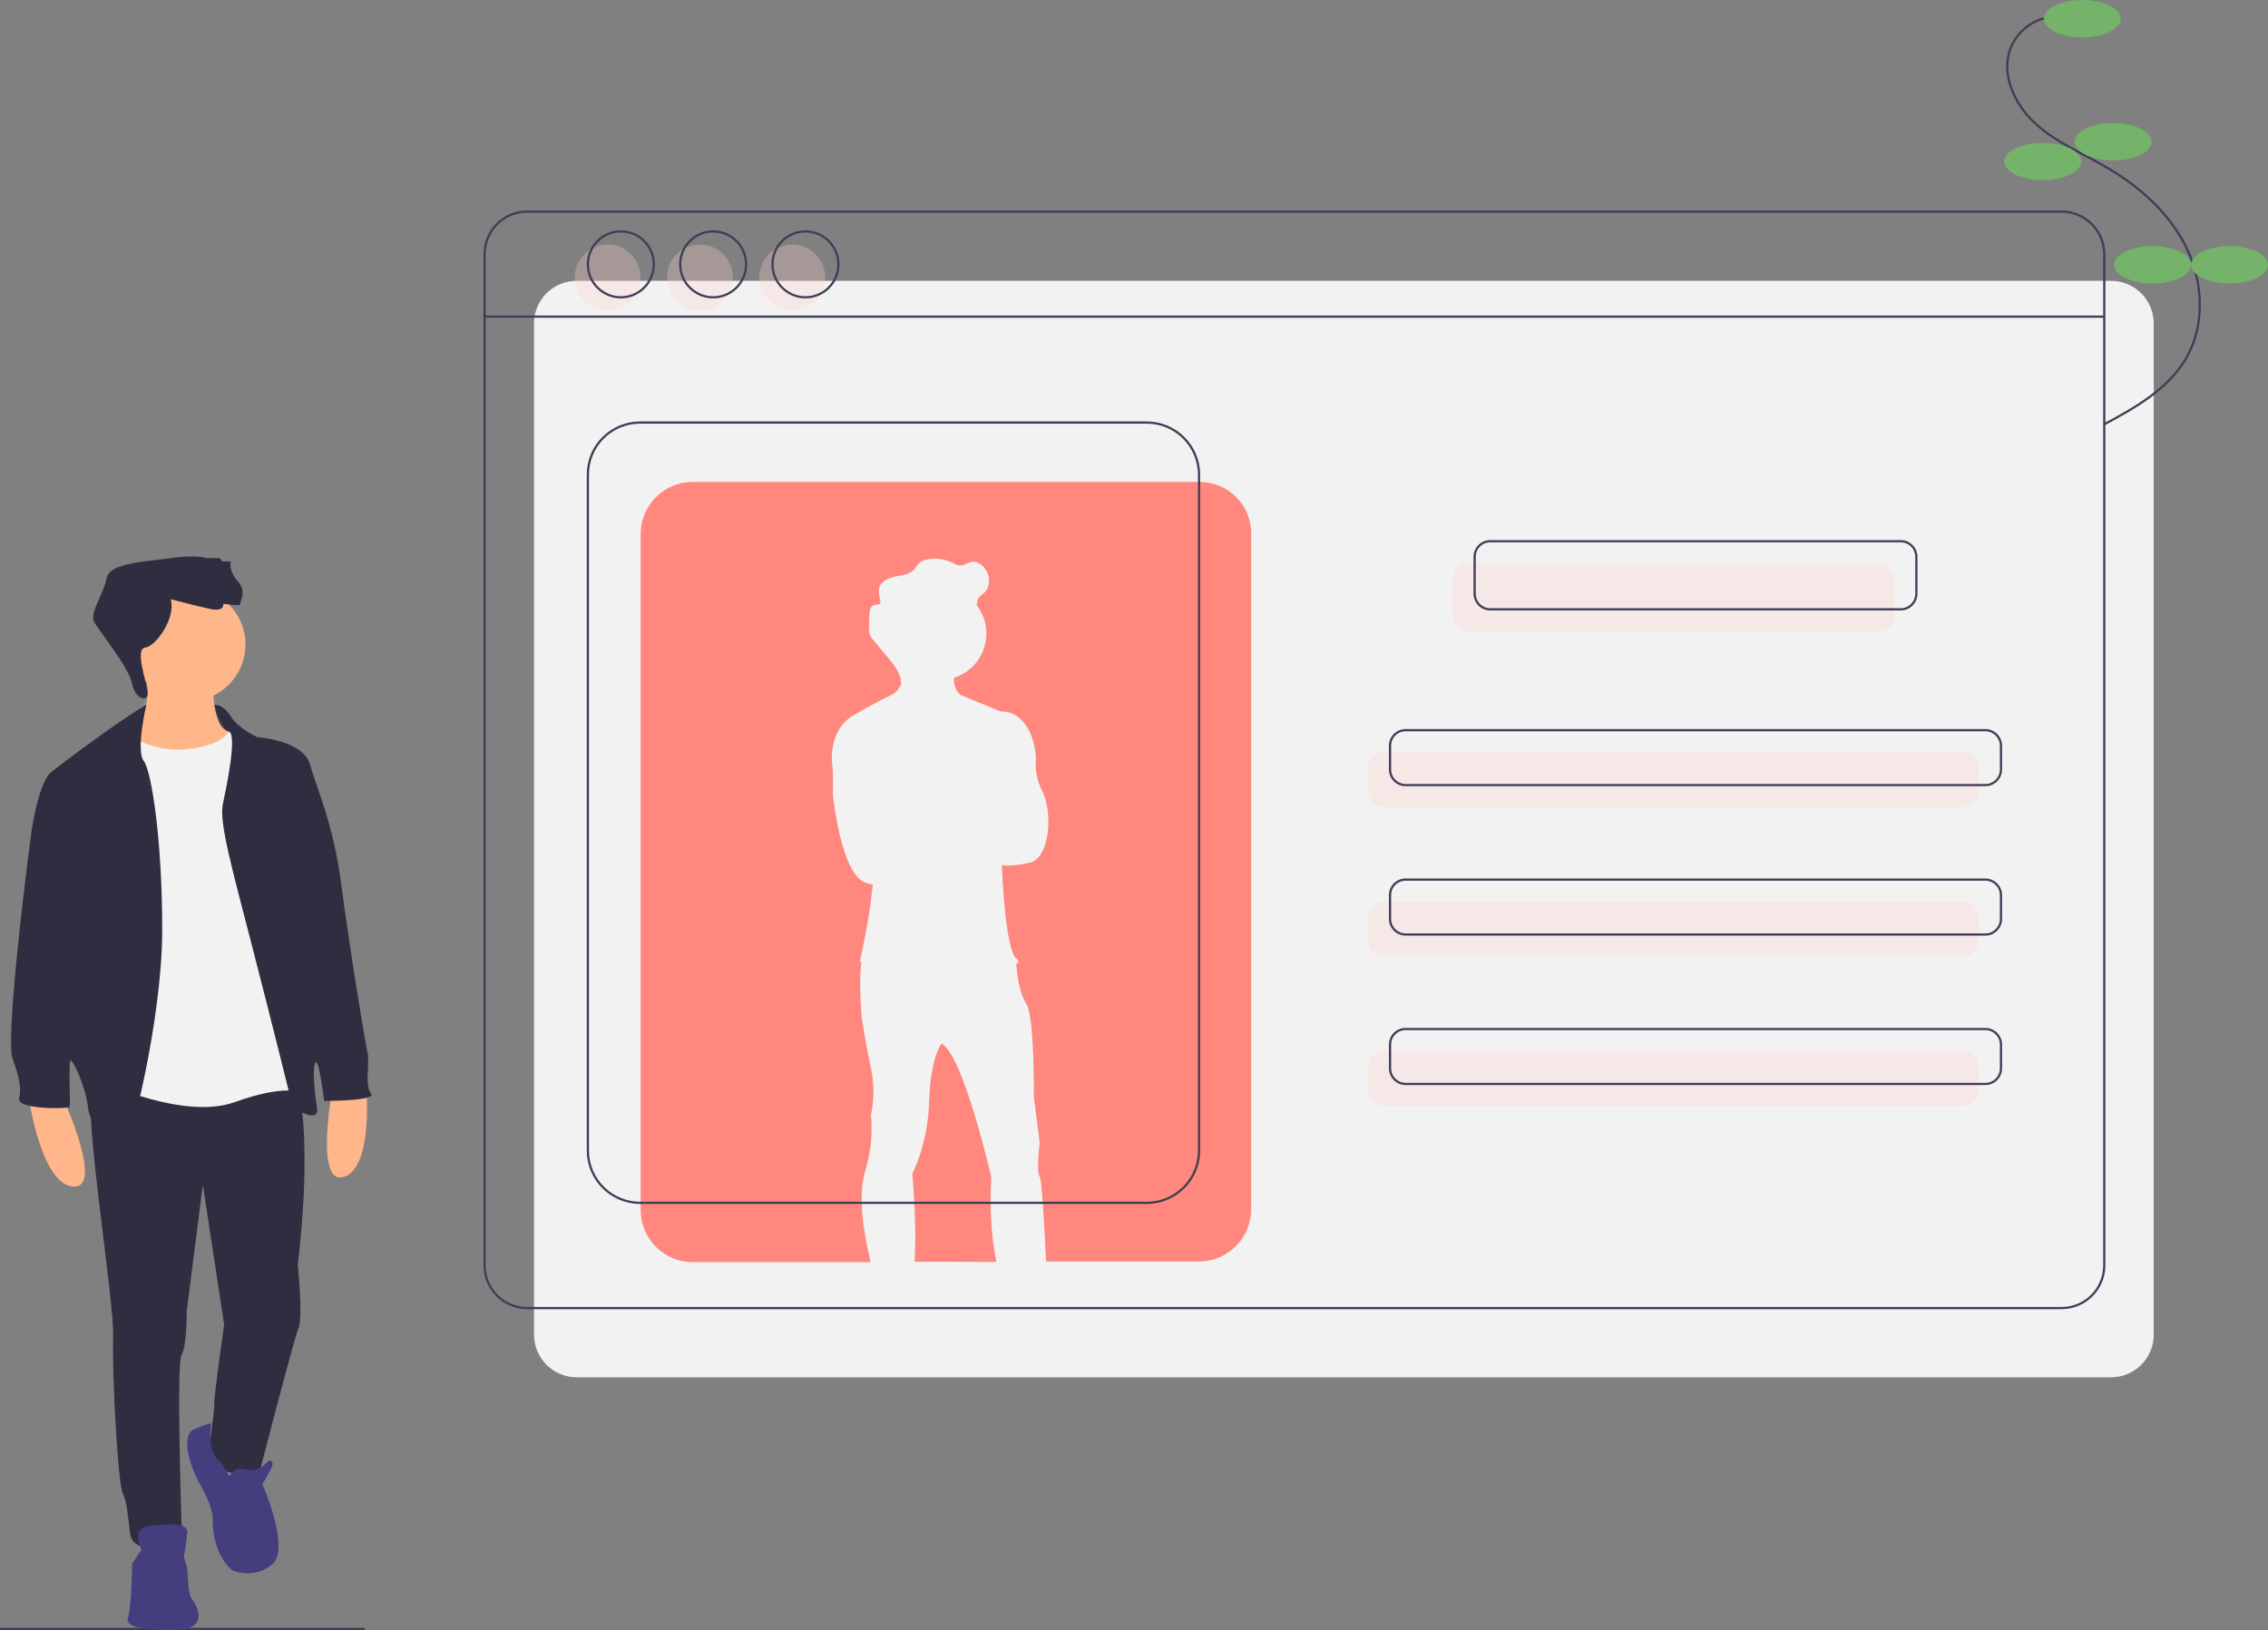 <?xml version="1.0" encoding="utf-8"?>
<!-- Generator: Adobe Illustrator 22.1.0, SVG Export Plug-In . SVG Version: 6.00 Build 0)  -->
<svg version="1.1" id="fe80fb2b-bcaf-407e-919b-306adc32f78b"
	 xmlns="http://www.w3.org/2000/svg" xmlns:xlink="http://www.w3.org/1999/xlink" x="0px" y="0px" viewBox="0 0 1032 741.8"
	 style="enable-background:new 0 0 1032 741.8;" xml:space="preserve">
<rect x="0" y="0" width="1032" height="741.8" fill="#808080" stroke="none"/>
<style type="text/css">
	.st0{fill:none;stroke:#3F3D56;stroke-miterlimit:10;}
	.st1{fill:#F2F2F2;}
	.st2{opacity:0.3;fill:#FFCEC9;enable-background:new    ;}
	.st3{fill:#FF877D;}
	.st4{fill:#2F2E41;}
	.st5{fill:#FFB68A;}
	.st6{opacity:0.1;fill:#FFB68A;enable-background:new    ;}
	.st7{fill:#443E7F;}
	.st8{fill:#74B369;}
</style>
<title>profile</title>
<line class="st0" x1="0" y1="741.3" x2="166" y2="741.3"/>
<path class="st1" d="M262.4,127.8h698.2c10.7,0,19.4,8.7,19.4,19.4v460.2c0,10.7-8.7,19.4-19.4,19.4H262.4
	c-10.7,0-19.4-8.7-19.4-19.4V147.2C243,136.4,251.7,127.8,262.4,127.8z"/>
<path class="st0" d="M239.9,96.3h698.2c10.7,0,19.4,8.7,19.4,19.4v460.2c0,10.7-8.7,19.4-19.4,19.4H239.9
	c-10.7,0-19.4-8.7-19.4-19.4V115.7C220.5,104.9,229.2,96.3,239.9,96.3z"/>
<line class="st0" x1="220.5" y1="144.1" x2="957.5" y2="144.1"/>
<path class="st2" d="M668.1,256.3h186.8c3.9,0,7.1,3.2,7.1,7.1v16.8c0,3.9-3.2,7.1-7.1,7.1H668.1c-3.9,0-7.1-3.2-7.1-7.1v-16.8
	C661,259.4,664.2,256.3,668.1,256.3z"/>
<path class="st2" d="M629.6,342.3h263.8c3.9,0,7.1,3.2,7.1,7.1v10.8c0,3.9-3.2,7.1-7.1,7.1H629.6c-3.9,0-7.1-3.2-7.1-7.1v-10.8
	C622.5,345.4,625.7,342.3,629.6,342.3z"/>
<path class="st2" d="M629.6,410.3h263.8c3.9,0,7.1,3.2,7.1,7.1v10.8c0,3.9-3.2,7.1-7.1,7.1H629.6c-3.9,0-7.1-3.2-7.1-7.1v-10.8
	C622.5,413.4,625.7,410.3,629.6,410.3z"/>
<path class="st2" d="M629.6,478.3h263.8c3.9,0,7.1,3.2,7.1,7.1v10.8c0,3.9-3.2,7.1-7.1,7.1H629.6c-3.9,0-7.1-3.2-7.1-7.1v-10.8
	C622.5,481.4,625.7,478.3,629.6,478.3z"/>
<path class="st0" d="M678.1,246.3h186.8c3.9,0,7.1,3.2,7.1,7.1v16.8c0,3.9-3.2,7.1-7.1,7.1H678.1c-3.9,0-7.1-3.2-7.1-7.1v-16.8
	C671,249.4,674.2,246.3,678.1,246.3z"/>
<path class="st0" d="M639.6,332.3h263.8c3.9,0,7.1,3.2,7.1,7.1v10.8c0,3.9-3.2,7.1-7.1,7.1H639.6c-3.9,0-7.1-3.2-7.1-7.1v-10.8
	C632.5,335.4,635.7,332.3,639.6,332.3z"/>
<path class="st0" d="M639.6,400.3h263.8c3.9,0,7.1,3.2,7.1,7.1v10.8c0,3.9-3.2,7.1-7.1,7.1H639.6c-3.9,0-7.1-3.2-7.1-7.1v-10.8
	C632.5,403.4,635.7,400.3,639.6,400.3z"/>
<path class="st0" d="M639.6,468.3h263.8c3.9,0,7.1,3.2,7.1,7.1v10.8c0,3.9-3.2,7.1-7.1,7.1H639.6c-3.9,0-7.1-3.2-7.1-7.1v-10.8
	C632.5,471.4,635.7,468.3,639.6,468.3z"/>
<circle class="st2" cx="276.5" cy="126.3" r="15"/>
<circle class="st2" cx="318.5" cy="126.3" r="15"/>
<circle class="st2" cx="360.5" cy="126.3" r="15"/>
<circle class="st0" cx="282.5" cy="120.3" r="15"/>
<circle class="st0" cx="324.5" cy="120.3" r="15"/>
<circle class="st0" cx="366.5" cy="120.3" r="15"/>
<path class="st3" d="M453.4,574.3c-2.5-11.6-3.2-27.4-2.3-38.4c0,0-12.7-55.8-22.7-61l0,0c-0.2,0.2-5,6.6-5.6,26.2
	c-0.6,20-7.7,33.1-7.7,33.1s2.3,24.9,1,40L453.4,574.3z"/>
<path class="st3" d="M545.7,219.3H315.3c-13.1,0-23.8,10.6-23.8,23.8c0,0,0,0,0,0v307.5c0,13.1,10.6,23.8,23.8,23.8h0h80.9
	c-2.7-11.2-6.1-28.7-2.7-40.9l0,0l0,0c0.2-0.6,0.3-1.1,0.5-1.7c2.3-7.9,3.1-16.2,2.3-24.4c1.5-7,1.5-14.2,0-21.2
	c-2.5-11.7-4.2-23.1-4.2-23.1s-1.4-15.4-0.2-24.8c0-0.2,0.1-0.4,0.1-0.6c-0.4-0.1-0.7-0.2-0.7-0.2s3.5-16,4.8-26.2
	c0.3-2.4,0.7-5.5,1.1-8.7c-1.2-0.2-2.3-0.5-3.4-0.9c-11.2-4-14.8-39.8-14.8-39.8v-11.3c0,0-3.7-17.4,9.4-25.1
	c12.6-7.4,17.7-9.4,18-9.6c0.1-0.1,0.2-0.1,0.3-0.2c1.4-1.1,2.6-2.6,3.3-4.2c0-0.3,0-0.6,0-0.9c-0.2-4.1-3-7.8-5.7-11
	c-2.3-2.8-4.6-5.5-6.9-8.3c-0.8-0.8-1.4-1.8-1.8-2.9c-0.1-0.6-0.2-1.2-0.2-1.8c0-0.2,0-0.4,0-0.7c0-2.1,0.1-4.1,0.2-6.2
	c0.1-1.8,0.5-4.1,2.3-4.4c0.9-0.2,2.1,0.1,2.6-0.7c0.2-0.3,0.2-0.7,0.1-1.1c0,0,0,0.1,0,0.1c0,0,0-0.1,0-0.1
	c-0.4-1.4-0.6-2.9-0.7-4.4c0-0.7,0.1-1.3,0.3-2c1-3,4.5-4.2,7.6-4.8c3.1-0.6,6.6-1,8.5-3.5c0.5-0.8,1.1-1.6,1.7-2.4
	c0.9-0.8,2-1.4,3.2-1.6c3.8-1,7.9-0.6,11.5,1c1.5,0.7,3,1.6,4.6,1.5c1.7-0.1,3.2-1.3,4.8-1.6c2.7-0.5,5.3,1.6,6.7,4
	c0.9,1.5,1.3,3.3,1.2,5c0,1.7-0.6,3.4-1.8,4.7c-1.2,1.2-2.9,2.1-3.4,3.7c-0.2,0.7-0.2,1.4-0.3,2.1c0,0.1-0.1,0.2-0.1,0.2
	c0,0,0.1,0.1,0.1,0.1c7.1,9.3,5.3,22.7-4.1,29.7c-1.9,1.4-4,2.5-6.3,3.3c0,0.2,0,0.4,0,0.6c-0.1,2.7,0.9,5.2,2.8,7.1l18.5,7.6
	c0,0,11.2-1.4,15.2,15.3c0.6,2.8,0.9,5.6,0.7,8.5c-0.1,2.5,0.2,6.9,3.1,12.7c4.6,9.2,3.5,30.2-5.8,32.3c-8.9,2-12.3,1.1-12.7,1.1
	l0,0.4c0.1,3.9,1.6,38,6.6,42.1c1.4,1.1,1.1,1.9,0,2.4l0,0c0,0,0,0.2,0,0.6c0.2,2.5,0.9,12,4.4,17.4c4,6.2,3.5,42.3,3.5,42.3
	l2.7,21.2c0,0-1.7,13.1,0,15.4c0.9,1.3,2.1,21.4,2.9,38.6h69.5c13.1,0,23.8-10.6,23.8-23.8V243C569.5,229.9,558.9,219.3,545.7,219.3
	L545.7,219.3z"/>
<path class="st0" d="M291.3,192.3h230.5c13.1,0,23.8,10.6,23.8,23.8v307.5c0,13.1-10.6,23.8-23.8,23.8H291.3
	c-13.1,0-23.8-10.6-23.8-23.8V216C267.5,202.9,278.1,192.3,291.3,192.3z"/>
<path class="st4" d="M100.8,321.6c0,0-9.3-2.8-11.3,0.2s2.7,24.7,2.7,24.7l20.5,1.2l-7.2-18.1L100.8,321.6z"/>
<path class="st5" d="M28.9,500.2c0,0,18.7,41,4.3,39.8s-20-39.8-20-39.8H28.9z"/>
<path class="st5" d="M151.2,495.9c0,0-8.2,44.3,5.5,39.6s9.8-43.4,9.8-43.4L151.2,495.9z"/>
<path class="st5" d="M96.8,311.3c0,0-0.2,20.6,7.7,21.7s-4.5,12-4.5,12l-14.2,2.8l-20.4-1.5l-9-11.6c0,0,15.9-7.5,9-30.9L96.8,311.3
	z"/>
<path class="st6" d="M96.8,306.2c0,0-0.2,20.6,7.7,21.7s-4.5,12-4.5,12l-14.2,2.8l-20.4-1.5l-9-11.6c0,0,15.9-7.5,9-30.9L96.8,306.2
	z"/>
<path class="st4" d="M133.4,485.8c0,0,10.1,21.7,2.1,89.8c0,0,2.4,24.1,0.4,28.6S118.1,670,118.1,670s-20.4,4.5-23.2-9
	c0,0,2.8-19.3,2.6-22.3s4.5-35.9,4.5-35.9l-9.7-63.6L85,596.5c0,0,0,16.5-2.4,20.2s0,77.1,0,77.1s6.7,11.2-3.4,11.4
	s-19.1-0.2-20-7.3s-1.3-14.2-3.4-18.5s-4.9-53.5-4.3-70.7S37.3,503.2,42.1,494S133.4,485.8,133.4,485.8z"/>
<circle class="st5" cx="85.9" cy="293.3" r="25.8"/>
<path class="st1" d="M60.1,335.2c0,0,15.7,11.6,38.5,2.4c0,0,7.5-3.7,6.9-9.2s15.7,44.9,15.7,44.9l16.5,87.9l-0.9,35.9
	c0,0-7.3-3.7-30.1,4.5s-60-9.2-60-9.2l1.3-92.2l1.3-53.7l3.4-11.8C52.8,334.5,54.5,331.3,60.1,335.2z"/>
<path class="st4" d="M97.6,320.8c0,0,3.8-0.6,7.4,5.2s12.2,9.5,12.2,9.5s20.8,1.3,23.9,12.5s10.5,26.4,14.2,54.6s11,73.1,12,76.7
	s-1.5,14.8,1.5,18.3s-21.3,3.4-21.3,3.4s-2.1-17.6-3.7-17.6s-1.1,11.8,0.4,20.4s-11,0-11,0s-9.7-39.3-18.9-74.8s-14.6-55-12.9-63
	s6.4-30.7,3-32.9S97.6,320.8,97.6,320.8z"/>
<path class="st4" d="M66.6,320.7c0,0-5.6,3.1-19.8,13.2s-23.9,17.8-23.9,17.8s-5.6,4.3-9,29.9S2.7,473.4,5.7,481.7s4.1,13.3,3,18.3
	s22.6,4.7,23,3.7s-0.6-20.6,0.4-21.1s6.9,11.6,8,21.7s13.5,18,16.3,18s17.2-58.2,17.4-98s-4.7-73.3-8.4-78S66.6,320.7,66.6,320.7z"
	/>
<path class="st7" d="M104.4,671.9c0,0,1.7-4.7,7.7-3.2s10.1-3.9,10.1-3.9s3.2-0.4,1.1,3.7s-3.9,6.9-3.9,6.9s12.9,29.4,4.5,36.5
	s-18.1,2.8-18.1,2.8s-9.5-6.7-9-24.3c0,0-0.4-5.6-5.6-14.6s-9-22.8-2.8-25.4s7.8-2.7,7.8-2.7s-2.9,13.3,4.6,18L104.4,671.9z"/>
<path class="st7" d="M64.4,705.2c0,0-5.2-9.7,3.4-10.7s17.8-1.7,17.4,2.8s-1.5,11.4-1.5,11.4l1.5,4.9c0,0,0.4,12.2,1.9,13.8
	s9.7,14.4-7.7,14.4s-22.6-1.9-21.1-6s1.9-24.3,1.9-24.3L64.4,705.2z"/>
<path class="st4" d="M77.7,272.7c0,0,12,3.2,18.3,4.5s5.6-2.4,5.6-2.4s8.2,1.1,7.7,0.2s3.4-5.4-1.1-10.5s-3.2-9-3.2-9h-3.9l-1.1-1.5
	h-6c0,0-4.5-1.7-16.3,0s-27.9,2.1-29.2,9.2s-8,15.9-5.6,20s15.9,20.8,17.2,27.9s7.3,8.7,7.1,4.2s-6.2-19.9-1.1-20.6
	S80.1,281,77.7,272.7z"/>
<path class="st0" d="M934.9,7.5c-8.7,0.5-16.4,5.9-19.8,13.9c-5,12,1.4,26,11,34.8s21.9,13.7,33,20.3c15,8.8,28.5,21,36,36.7
	s8.3,35.2-0.5,50.1c-8.2,13.9-23.1,22.3-37.3,29.9"/>
<ellipse class="st8" cx="947.5" cy="8.5" rx="17.5" ry="8.5"/>
<ellipse class="st8" cx="961.5" cy="64.5" rx="17.5" ry="8.5"/>
<ellipse class="st8" cx="929.5" cy="73.5" rx="17.5" ry="8.5"/>
<ellipse class="st8" cx="979.5" cy="120.5" rx="17.5" ry="8.5"/>
<ellipse class="st8" cx="1014.5" cy="120.5" rx="17.5" ry="8.5"/>
</svg>
